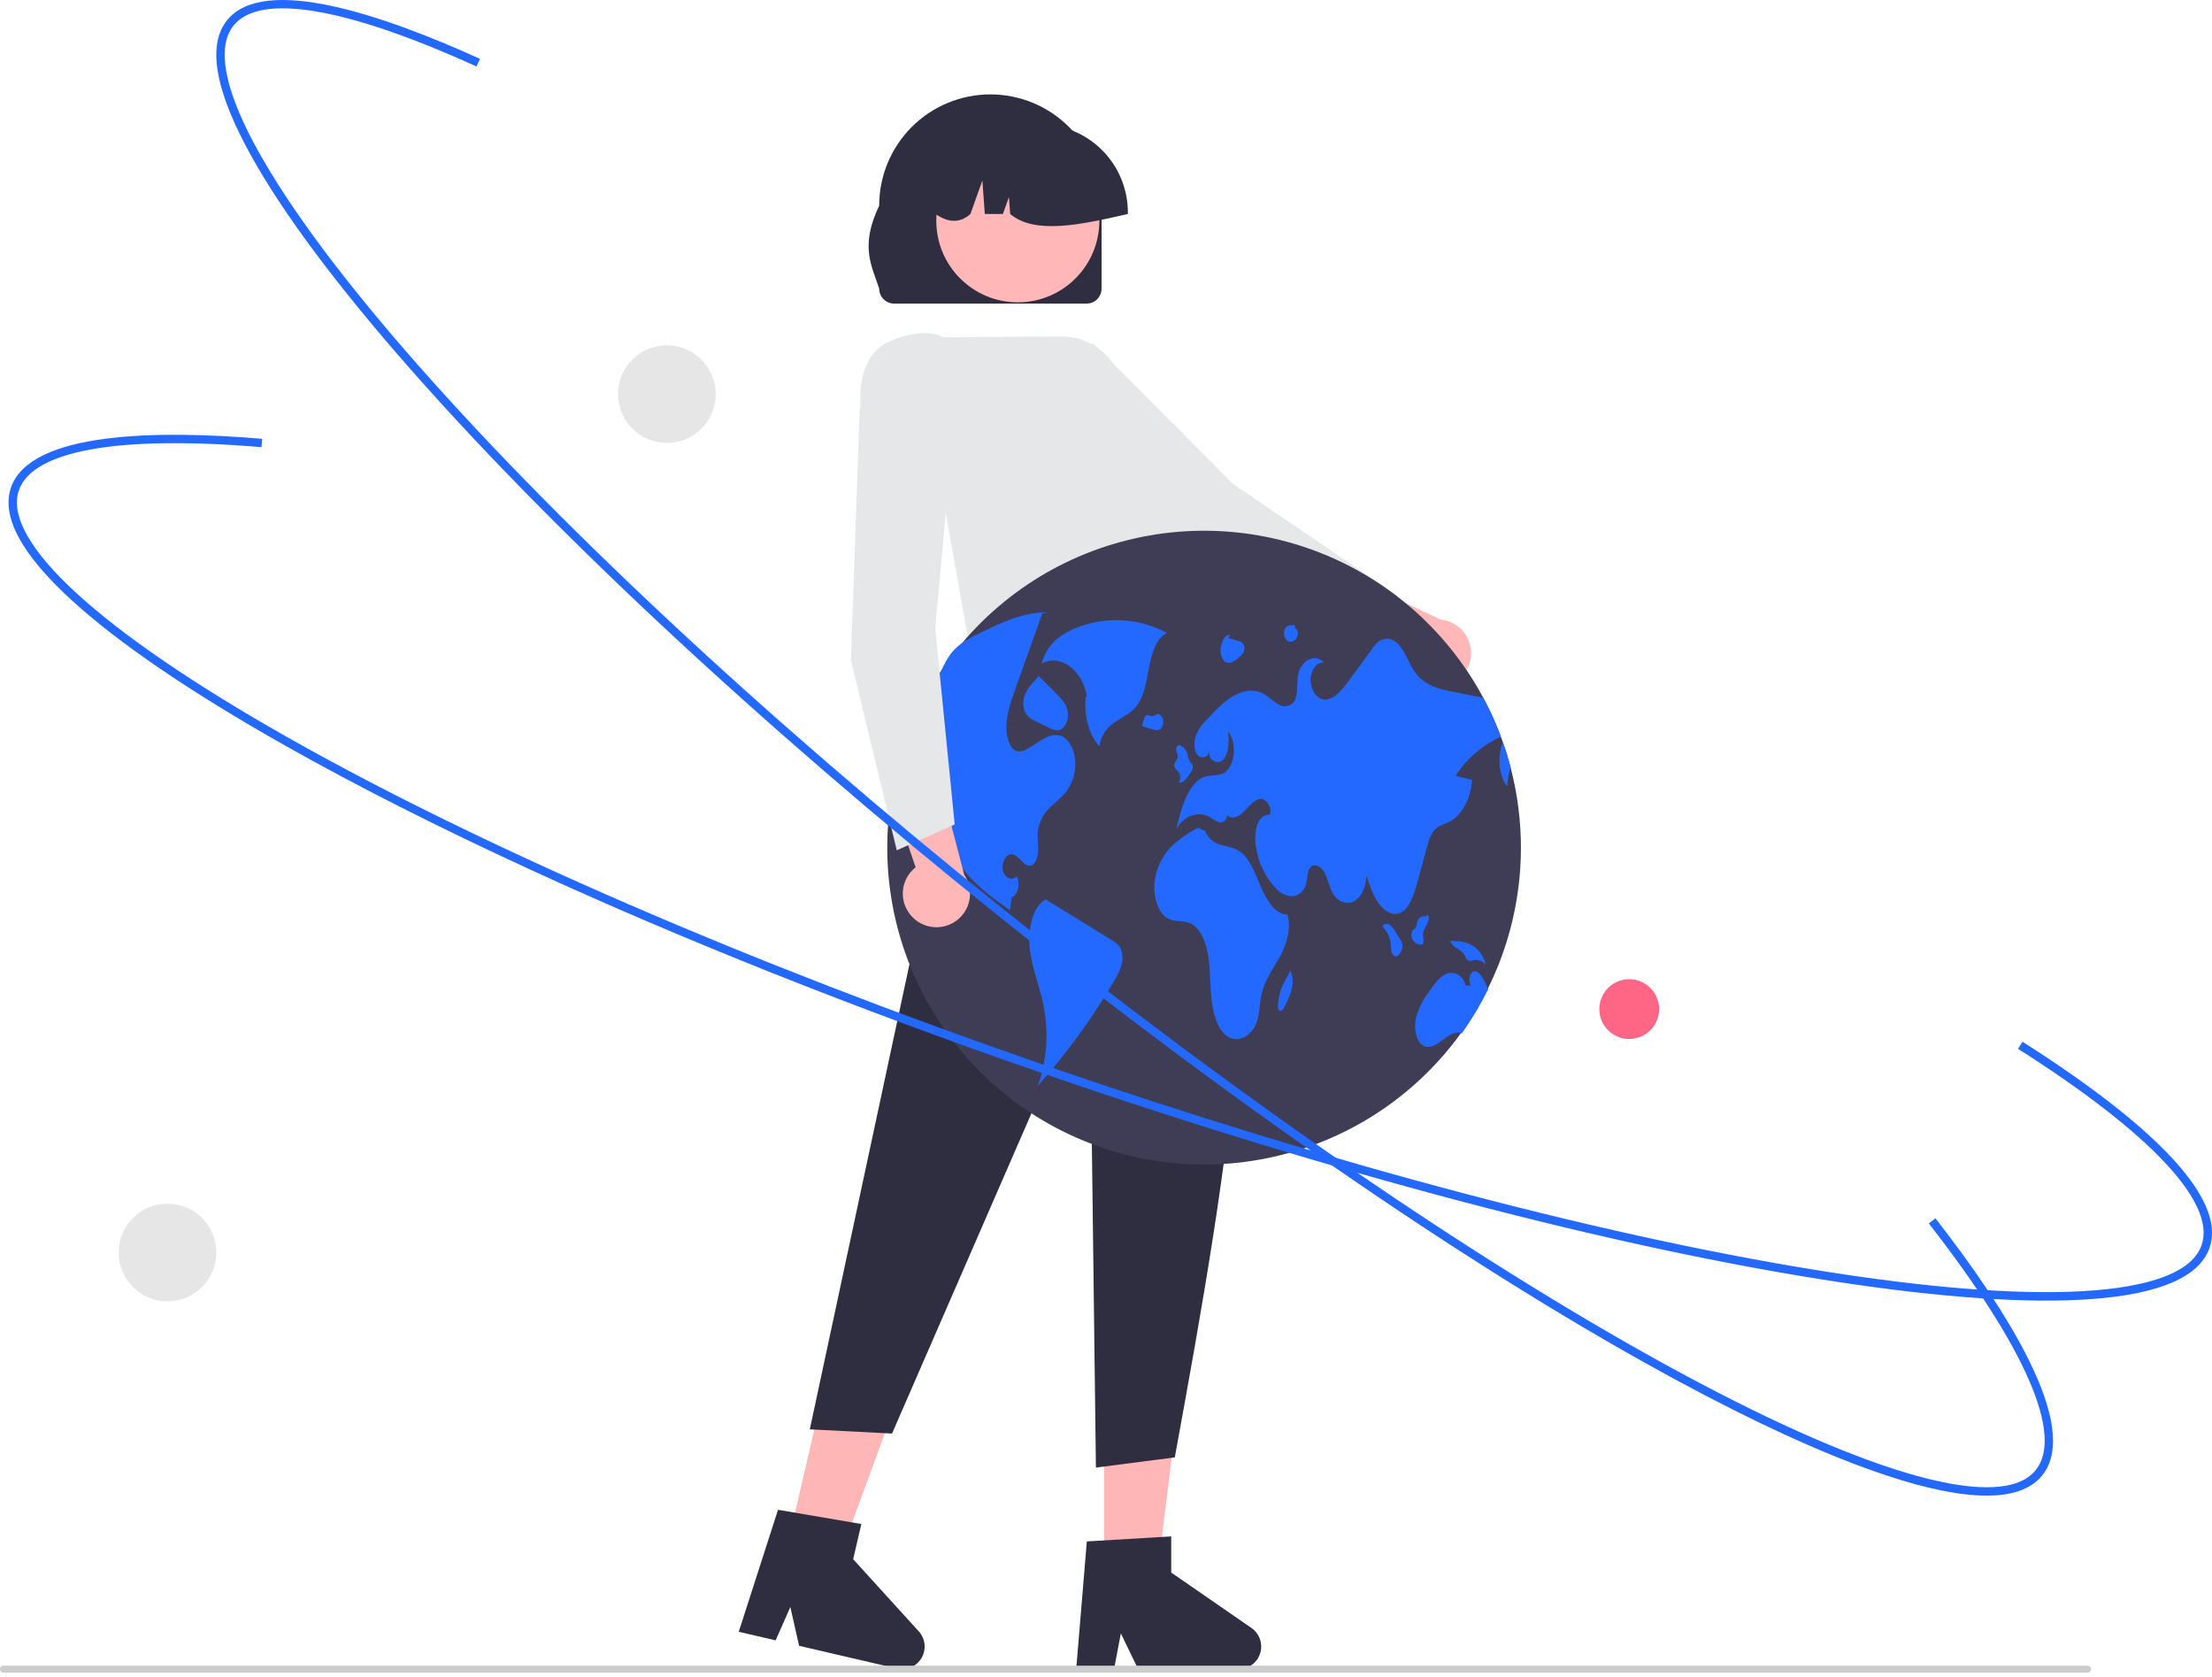 <svg width="434" height="329" viewBox="0 0 434 329" fill="none" xmlns="http://www.w3.org/2000/svg">
<path d="M282.944 134.642C281.995 134.778 281.029 134.706 280.112 134.429C279.194 134.152 278.349 133.677 277.635 133.038C276.921 132.399 276.356 131.612 275.98 130.731C275.603 129.85 275.424 128.897 275.455 127.94L253.715 119.585L263.558 112.544L282.694 121.557C284.299 121.716 285.791 122.459 286.885 123.645C287.979 124.83 288.601 126.376 288.632 127.989C288.662 129.602 288.1 131.17 287.052 132.396C286.003 133.623 284.541 134.422 282.943 134.642L282.944 134.642Z" fill="#FFB7B7"/>
<path d="M270.522 128.649L273.916 116.675L273.749 116.561L241.953 94.962L214.468 67.384L198.457 73.781L199.508 78.848L199.577 78.91L236.12 111.642L236.154 111.658L270.522 128.649Z" fill="#E6E7E8"/>
<path d="M237.95 155.998L188.742 149.1L193.073 118.906H229.301L237.95 155.998Z" fill="#FFB6B6"/>
<path d="M154.336 303.851L164.43 306.197L178.281 268.379L163.384 264.917L154.336 303.851Z" fill="#FFB6B6"/>
<path d="M144.945 320.102L152.184 321.784L155.064 315.25L156.785 322.854L175.985 327.315C176.905 327.529 177.869 327.443 178.738 327.07C179.606 326.697 180.332 326.056 180.81 325.241C181.288 324.426 181.493 323.48 181.395 322.54C181.297 321.6 180.901 320.717 180.265 320.018L167.394 305.866L169 298.957L152.65 296.172L144.945 320.102Z" fill="#2F2E41"/>
<path d="M216.621 309.476H226.984L231.916 269.504H216.621V309.476Z" fill="#FFB6B6"/>
<path d="M211.152 327.431H218.584L219.911 320.414L223.308 327.431H243.019C243.964 327.431 244.884 327.129 245.645 326.569C246.406 326.009 246.968 325.221 247.249 324.319C247.53 323.417 247.516 322.448 247.208 321.555C246.9 320.662 246.314 319.891 245.536 319.354L229.796 308.483V301.39L213.24 302.378L211.152 327.431Z" fill="#2F2E41"/>
<path d="M188.119 143.976L236.242 140.148C250.443 173.321 241.413 226.277 230.5 285.89L215.022 287.891L213.821 192.1L175.019 281.214L158.887 280.39L188.119 143.976Z" fill="#2F2E41"/>
<path d="M216.129 56.624V40.343C216.131 37.478 215.568 34.64 214.472 31.991C213.376 29.343 211.769 26.937 209.744 24.91C207.718 22.883 205.312 21.275 202.665 20.178C200.017 19.081 197.179 18.517 194.313 18.517C191.448 18.517 188.61 19.081 185.962 20.178C183.315 21.275 180.909 22.883 178.883 24.91C176.857 26.937 175.251 29.343 174.155 31.991C173.059 34.64 172.496 37.478 172.498 40.343C168.652 48.356 171.058 52.165 172.498 56.624C172.499 57.401 172.808 58.145 173.357 58.694C173.906 59.243 174.65 59.552 175.427 59.553H213.199C213.975 59.553 214.72 59.244 215.27 58.695C215.819 58.145 216.128 57.401 216.129 56.624Z" fill="#2F2E41"/>
<path d="M199.698 59.308C208.532 59.308 215.693 52.147 215.693 43.313C215.693 34.48 208.532 27.318 199.698 27.318C190.864 27.318 183.703 34.48 183.703 43.313C183.703 52.147 190.864 59.308 199.698 59.308Z" fill="#FFB7B7"/>
<path d="M221.29 41.646C221.285 37.071 219.465 32.684 216.23 29.449C212.995 26.214 208.608 24.394 204.033 24.389H200.777C196.201 24.394 191.815 26.214 188.58 29.449C185.344 32.684 183.525 37.071 183.52 41.646V41.972C185.958 43.639 188.273 43.883 190.401 41.972L192.748 35.4L193.217 41.972H196.774L197.96 38.656L198.197 41.972C203.001 46.063 212.086 44.102 221.29 41.972L221.29 41.646Z" fill="#2F2E41"/>
<path d="M190.374 127.731L231.098 126.181L233.375 99.539C235.13 94.663 235.159 90.473 233.459 87.094C231.997 84.317 229.541 82.195 226.582 81.15L217.671 70.387C216.524 69.004 215.085 67.893 213.457 67.133C211.829 66.374 210.052 65.986 208.255 65.998L185.101 66.156C184.543 65.821 181.158 64.1 174.481 66.993C167.24 70.131 168.921 81.035 168.939 81.144L168.956 81.247L169.036 81.317L184.436 94.289L190.374 127.731Z" fill="#E6E7E8"/>
<path d="M0.683 328.115H409.585C409.767 328.115 409.94 328.043 410.069 327.914C410.197 327.786 410.269 327.613 410.269 327.431C410.269 327.25 410.197 327.076 410.069 326.948C409.94 326.82 409.767 326.748 409.585 326.748H0.683C0.502 326.748 0.328 326.82 0.2 326.948C0.072 327.076 0 327.25 0 327.431C0 327.613 0.072 327.786 0.2 327.914C0.328 328.043 0.502 328.115 0.683 328.115Z" fill="#CCCCCC"/>
<path d="M298.411 166.4C298.38 181.92 292.545 196.868 282.052 208.304C271.56 219.741 257.168 226.838 241.708 228.202C226.247 229.565 210.836 225.096 198.504 215.673C186.171 206.249 177.81 192.554 175.063 177.278C172.317 162.003 175.384 146.252 183.662 133.123C191.939 119.994 204.829 110.437 219.796 106.33C234.763 102.222 250.725 103.862 264.544 110.928C278.364 117.993 289.04 129.972 294.475 144.51C294.611 144.875 294.743 145.24 294.871 145.608V145.612C295.445 147.232 295.95 148.882 296.387 150.563C297.735 155.734 298.415 161.056 298.411 166.4Z" fill="#3F3D56"/>
<path d="M228.98 124.176C226.167 122.655 223.045 121.797 219.85 121.666C216.655 121.535 213.473 122.136 210.546 123.422C207.968 124.544 205.254 126.556 204.395 130.19C207.872 128.137 212.374 131.38 213.268 136.582L213.06 136.639C212.587 140.242 213.642 144.165 215.685 146.399C215.837 145.391 216.211 144.429 216.781 143.584C217.351 142.739 218.102 142.031 218.979 141.512C220.48 140.526 222.141 139.809 223.286 138.113C224.644 136.103 224.989 133.165 225.529 130.484C226.068 127.804 227.091 124.923 228.98 124.176Z" fill="#2368FF"/>
<path d="M209.516 154.836C208.553 156.283 207.267 157.19 206.112 158.32C204.78 159.532 203.906 161.166 203.637 162.948C203.491 164.206 203.717 165.486 203.686 166.758C203.654 168.031 203.23 169.463 202.364 169.78C200.998 170.273 199.955 167.735 198.55 167.558C197.434 167.419 196.429 169.175 196.753 170.698C197.076 172.22 198.595 172.895 199.468 171.901C200.257 173.225 199.701 175.628 198.515 176.034C198.39 176.869 198.265 177.7 198.143 178.534C195.146 176.438 192.118 174.307 189.57 171.236C186.735 167.851 184.977 163.696 184.521 159.304C184.191 155.775 184.681 151.738 183.061 149.023C181.764 146.85 179.539 146.37 177.536 146.506C177.171 146.53 176.803 146.572 176.438 146.617C177.619 143.07 179.119 139.637 180.919 136.36C181.327 136.185 181.705 135.95 182.042 135.661C183.906 134.079 184.733 130.877 186.246 128.662C186.343 128.52 186.444 128.381 186.548 128.245C188.095 126.225 190.168 125.186 192.17 124.219C196.603 122.067 201.165 119.887 205.845 120.186L204.513 120.314C202.959 124.667 201.404 129.021 199.847 133.374C199.611 134.041 199.372 134.71 199.131 135.38C198.248 137.855 197.337 140.491 197.472 143.262C197.552 144.903 198.123 146.655 199.207 147.218C200.219 147.74 201.325 147.1 202.302 146.467C202.715 146.203 203.126 145.939 203.539 145.671C205.024 144.715 206.669 143.735 208.237 144.374C209.673 144.958 210.733 146.909 210.935 149.012C211.12 151.057 210.621 153.105 209.516 154.836Z" fill="#2368FF"/>
<path d="M218.344 184.556C214.008 181.886 209.672 179.217 205.336 176.547L205.41 176.357C202.714 177.384 201.595 182.176 202.04 186.095C202.486 190.014 203.997 193.518 204.76 197.336C205.789 202.562 205.401 207.967 203.635 212.992C209.337 206.595 214.382 199.642 218.697 192.237C219.299 191.304 219.759 190.286 220.059 189.216C220.377 188.077 220.264 186.86 219.741 185.798C219.386 185.275 218.906 184.848 218.344 184.556Z" fill="#2368FF"/>
<path d="M201.233 135.986C200.724 137.079 200.646 138.324 201.014 139.473C201.442 140.398 202.218 141.117 203.173 141.472L205.569 142.66C206.366 143.055 207.225 143.454 208.037 143.129C209.017 142.737 209.697 141.201 209.521 139.774C209.334 138.257 208.377 137.212 207.493 136.323C206.254 135.079 205.016 133.835 203.778 132.591L203.08 133.446C202.325 134.182 201.701 135.041 201.233 135.986Z" fill="#2368FF"/>
<path d="M285.571 152.212C286.649 152.466 287.726 152.72 288.804 152.973C288.616 156.614 286.812 159.983 284.392 161.203C283.384 161.711 282.261 161.898 281.426 162.848C280.672 163.71 280.289 165.052 279.938 166.335C279.323 168.574 278.707 170.813 278.092 173.052C277.431 175.465 276.583 178.146 274.865 179.015C273.391 179.762 271.705 178.848 270.572 177.315C269.438 175.782 268.746 173.72 268.075 171.71C268.117 173.901 267.098 176.049 265.655 176.811C264.209 177.572 262.45 176.884 261.483 175.184C260.788 173.963 260.499 172.353 259.818 171.116C259.136 169.878 257.707 169.169 256.963 170.33C256.473 171.102 256.535 172.284 256.292 173.264C256.17 173.915 255.847 174.512 255.37 174.971C254.893 175.43 254.284 175.729 253.629 175.827C253.026 175.813 252.433 175.677 251.885 175.426C251.337 175.176 250.845 174.816 250.441 174.37C248.311 172.192 246.925 169.397 246.48 166.384C246.179 164.939 246.217 163.444 246.592 162.017C247.019 160.664 248.052 159.621 249.078 159.878C249.752 158.453 248.421 156.562 247.221 156.728C246.018 156.895 245.076 158.185 244.088 159.176C243.105 160.167 241.728 160.887 240.737 159.903C240.759 160.263 240.637 160.617 240.398 160.887C240.16 161.157 239.823 161.321 239.463 161.343C239.428 161.346 239.392 161.346 239.356 161.346C238.698 161.157 238.085 160.832 237.559 160.393C235.289 158.978 232.406 159.917 230.793 162.594C231.801 158.303 233.279 153.38 236.377 152.372C237.642 151.958 239.023 152.299 240.219 151.583C242.336 150.314 242.764 145.519 240.935 143.541C241.168 145.411 241.123 147.595 240.135 148.874C239.148 150.154 237.076 149.319 237.201 147.428C237.173 147.694 237.061 147.944 236.882 148.143C236.703 148.342 236.466 148.479 236.204 148.534C235.942 148.59 235.67 148.561 235.425 148.452C235.181 148.343 234.977 148.16 234.844 147.929C234.186 146.927 234.242 145.29 234.708 144.094C235.188 143.01 235.877 142.032 236.735 141.215C238.386 139.445 240.062 137.654 241.975 136.542C243.89 135.429 246.102 135.054 248.021 136.159C249.033 136.744 249.923 137.717 250.955 138.232C251.198 138.382 251.468 138.483 251.75 138.53C252.032 138.576 252.32 138.566 252.598 138.501C252.876 138.436 253.138 138.317 253.37 138.15C253.602 137.984 253.799 137.773 253.95 137.53C253.961 137.512 253.973 137.493 253.984 137.474C254.752 136.125 254.39 134.122 254.676 132.436C255.187 129.456 258.166 128.062 259.818 130.03C258.584 129.713 257.307 131.174 257.154 132.943C256.998 134.713 257.892 136.5 259.088 137.036C261.097 137.926 263.065 135.687 264.585 133.614C266.17 131.445 267.758 129.276 269.348 127.109C269.602 126.74 269.887 126.394 270.2 126.073C270.698 125.588 271.361 125.31 272.057 125.295C272.752 125.281 273.427 125.532 273.944 125.997C275.55 127.307 276.305 129.995 277.623 131.845C279.535 134.532 282.396 135.186 285.06 135.707C287.045 136.093 289.031 136.482 291.019 136.872C292.344 139.337 293.5 141.889 294.478 144.511C290.834 146.173 287.742 148.846 285.571 152.212Z" fill="#2368FF"/>
<path d="M296.388 150.563C295.981 151.764 295.758 153.02 295.728 154.287C294.024 152.208 293.753 148.31 294.872 145.612C295.446 147.233 295.951 148.883 296.388 150.563Z" fill="#2368FF"/>
<path d="M291.988 194.045C290.498 197.069 288.766 199.968 286.807 202.712C285.556 202.177 284.21 203.133 283.039 204.03C281.815 204.969 280.344 205.883 279.089 205.028C277.806 204.152 277.392 201.701 277.799 199.757C278.266 197.964 279.084 196.282 280.205 194.806C281.248 193.248 282.364 191.632 283.814 191.027C285.267 190.422 287.134 191.277 287.558 193.342L288.588 193.308C288.01 192.515 288.313 190.874 289.088 190.585C289.982 190.248 290.757 191.475 291.286 192.56C291.522 193.05 291.762 193.544 291.988 194.045Z" fill="#2368FF"/>
<path d="M252.57 179.359C250.358 179.498 248.606 176.775 247.441 174.096C246.277 171.417 245.214 168.353 243.218 166.99C242.078 166.21 240.778 166.103 239.541 165.726C238.839 165.549 238.19 165.207 237.647 164.729C237.104 164.25 236.682 163.65 236.418 162.976L235.014 162.409C233.051 163.39 231.254 164.672 229.687 166.208C227.896 168.11 226.78 170.549 226.512 173.148C226.244 175.957 227.234 179.089 229.083 180.144C230.545 180.978 232.246 180.452 233.727 181.215C235.576 182.169 236.674 184.939 237.09 187.674C237.505 190.409 237.4 193.251 237.697 196.017C237.995 198.784 238.814 201.662 240.51 203.079C242.633 204.853 245.747 203.379 246.7 200.15C247.167 198.566 247.151 196.779 247.5 195.135C248.115 192.239 249.776 190.091 251.092 187.716C252.409 185.341 253.446 182.115 252.57 179.359Z" fill="#2368FF"/>
<path d="M230.713 150.908C230.919 151.097 231.111 151.302 231.289 151.519C231.472 151.835 231.566 152.196 231.559 152.561C231.553 152.927 231.447 153.284 231.253 153.594C231.52 153.579 231.78 153.508 232.018 153.387C232.256 153.267 232.466 153.098 232.636 152.891C233.039 152.431 233.394 151.931 233.695 151.398C233.837 151.216 233.938 151.005 233.992 150.781C234.046 150.556 234.051 150.323 234.008 150.096C233.903 149.798 233.656 149.671 233.483 149.446C233.243 149.008 233.079 148.532 232.998 148.038C232.902 147.576 232.679 147.149 232.354 146.807C232.029 146.464 231.615 146.219 231.158 146.099L231.269 146.12C231.08 146.232 230.931 146.4 230.843 146.601C230.754 146.802 230.731 147.025 230.776 147.24C230.843 147.674 231.122 148.034 231.094 148.477C231.054 149.113 230.418 149.411 230.379 150.048C230.373 150.367 230.493 150.676 230.713 150.908Z" fill="#2368FF"/>
<path d="M226.922 140.095L226.932 140.093C227 140.031 227.063 139.964 227.121 139.892L226.922 140.095Z" fill="#2368FF"/>
<path d="M227.587 143.081C227.853 142.848 228.049 142.546 228.155 142.209C228.261 141.872 228.272 141.512 228.188 141.169C228.027 140.445 227.458 139.959 226.934 140.092C226.781 140.247 226.592 140.36 226.385 140.421C226.177 140.482 225.957 140.49 225.745 140.442C225.421 140.359 225.065 140.144 224.783 140.388C224.622 140.571 224.51 140.791 224.456 141.028C224.352 141.347 224.248 141.667 224.143 141.987C224.094 142.101 224.081 142.228 224.106 142.35C224.126 142.399 224.159 142.442 224.2 142.475C224.241 142.508 224.29 142.529 224.343 142.538C224.967 142.722 225.592 142.906 226.217 143.09C226.432 143.189 226.666 143.24 226.903 143.238C227.14 143.237 227.373 143.183 227.587 143.081Z" fill="#2368FF"/>
<path d="M274.745 184.316C274.456 183.844 274.167 183.371 273.878 182.898C273.595 182.35 273.207 181.864 272.737 181.465C272.635 181.379 272.517 181.315 272.391 181.275C272.264 181.235 272.131 181.221 271.998 181.232C271.866 181.244 271.737 181.282 271.62 181.343C271.502 181.405 271.397 181.489 271.312 181.59L271.297 181.609L271.332 181.879C272.105 182.708 272.632 183.736 272.854 184.848C272.919 185.331 272.897 185.831 272.954 186.316C272.96 186.541 273.011 186.763 273.103 186.968C273.194 187.174 273.326 187.359 273.489 187.514C273.944 187.818 274.478 187.37 274.802 186.823C275.091 186.374 275.221 185.841 275.17 185.31C275.098 184.953 274.953 184.615 274.745 184.316Z" fill="#2368FF"/>
<path d="M279.276 184.931C279.331 184.488 279.295 184.039 279.17 183.611C279.149 183.032 279.303 182.459 279.611 181.968C279.917 181.505 280.149 180.997 280.298 180.462C280.361 180.218 280.349 179.961 280.265 179.724C280.169 179.51 279.938 179.412 279.805 179.582L280.089 179.765C279.705 179.696 279.311 179.715 278.936 179.821C278.722 179.903 278.531 180.035 278.378 180.206C278.226 180.378 278.118 180.584 278.062 180.806C278.015 181.153 277.938 181.495 277.833 181.828C277.663 182.177 277.335 182.293 277.129 182.598C276.988 182.87 276.917 183.171 276.922 183.477C276.927 183.782 277.008 184.082 277.158 184.348C277.417 184.783 277.828 185.107 278.313 185.256C278.66 185.381 279.117 185.387 279.276 184.931Z" fill="#2368FF"/>
<path d="M287.343 187.366C287.468 187.692 287.636 188.001 287.843 188.283C288.229 188.672 288.754 188.433 289.222 188.338C289.647 188.271 290.083 188.32 290.482 188.481C290.882 188.641 291.23 188.906 291.491 189.249C291.31 188.342 290.913 187.493 290.335 186.772C289.757 186.051 289.014 185.479 288.169 185.104C287.072 184.724 285.915 184.543 284.753 184.57L284.555 184.621C285.06 186.092 286.648 186.06 287.343 187.366Z" fill="#2368FF"/>
<path d="M253.176 190.376L253.179 190.382L253.237 190.271L253.176 190.376Z" fill="#2368FF"/>
<path d="M251.952 192.744C251.685 193.229 251.455 193.733 251.265 194.252C251.014 195.094 250.847 195.958 250.768 196.833C250.706 197.331 250.686 197.966 250.998 198.208C251.087 198.267 251.195 198.292 251.302 198.278C251.408 198.263 251.506 198.211 251.576 198.13C251.749 197.946 251.891 197.736 251.995 197.507C252.608 196.452 253.083 195.323 253.41 194.148C253.752 192.902 253.67 191.577 253.179 190.382C252.77 191.169 252.361 191.957 251.952 192.744Z" fill="#2368FF"/>
<path d="M240.146 129.634C240.34 129.824 240.586 129.953 240.853 130.005C241.119 130.057 241.396 130.03 241.647 129.927C242.168 129.699 242.646 129.383 243.06 128.993C243.403 128.74 243.694 128.423 243.917 128.059C244.039 127.842 244.118 127.603 244.148 127.355C244.178 127.107 244.159 126.856 244.092 126.616C243.996 126.385 243.843 126.183 243.648 126.029C243.452 125.874 243.22 125.772 242.974 125.732C242.281 125.526 241.587 125.32 240.894 125.115L241.396 124.663C240.88 124.386 240.309 124.9 239.986 125.536C239.779 125.952 239.635 126.396 239.558 126.853C239.449 127.332 239.444 127.828 239.546 128.308C239.647 128.788 239.852 129.241 240.146 129.634Z" fill="#2368FF"/>
<path d="M252.388 125.524C252.583 125.739 252.853 125.872 253.143 125.896C253.433 125.919 253.721 125.832 253.949 125.651C254.145 125.503 254.308 125.317 254.427 125.102C254.546 124.888 254.618 124.651 254.64 124.407C254.689 123.861 254.419 123.255 254.034 123.208L254.122 122.697C253.38 122.563 252.467 122.537 252.069 123.438C251.935 123.783 251.894 124.157 251.95 124.523C252.006 124.889 252.157 125.234 252.388 125.524Z" fill="#2368FF"/>
<path d="M179.304 180.176C178.591 179.536 178.028 178.747 177.653 177.866C177.278 176.984 177.1 176.031 177.133 175.074C177.166 174.117 177.409 173.178 177.843 172.324C178.278 171.471 178.894 170.723 179.649 170.133L172.129 148.091L183.846 151.134L189.185 171.598C190.093 172.933 190.479 174.554 190.27 176.154C190.062 177.754 189.274 179.222 188.055 180.28C186.837 181.337 185.272 181.911 183.659 181.892C182.045 181.873 180.495 181.263 179.301 180.177L179.304 180.176Z" fill="#FFB7B7"/>
<path d="M175.945 166.799L187.313 161.733L183.494 123.282L187.051 84.509L171.873 76.317L168.657 80.372V80.464L166.953 129.494L166.962 129.531L175.945 166.799Z" fill="#E6E7E8"/>
<path d="M350.095 281.382C343.667 278.426 336.734 274.943 329.295 270.934C290.82 250.192 243.508 217.835 196.074 179.824C148.639 141.812 106.75 102.687 78.123 69.657C64.177 53.567 54.132 39.787 48.267 28.701C42.057 16.963 40.805 8.646 44.544 3.979C51.829 -5.111 75.554 3.077 94.174 11.547L93.493 13.043C67.923 1.411 50.995 -1.442 45.827 5.007C39.244 13.222 51.468 36.393 79.365 68.581C107.929 101.538 149.742 140.59 197.101 178.541C244.461 216.492 291.685 248.791 330.075 269.487C367.566 289.699 392.846 296.581 399.428 288.366C404.894 281.546 397.439 264.368 378.437 239.997L379.733 238.986C393.54 256.695 408.387 279.815 400.711 289.394C396.972 294.061 388.581 294.651 375.773 291.147C368.472 289.15 359.879 285.881 350.095 281.382Z" fill="#2368FF"/>
<path d="M103.954 170.548C86.233 162.399 70.037 154.215 55.853 146.205C37.312 135.736 23.221 126.131 13.972 117.661C4.179 108.692 0.205 101.278 2.159 95.627C5.966 84.617 31.063 84.358 51.446 86.079L51.308 87.718C23.316 85.354 6.414 88.353 3.713 96.165C0.273 106.113 19.572 123.83 56.661 144.773C94.638 166.218 147.141 188.951 204.498 208.783C261.855 228.617 317.186 243.171 360.299 249.765C402.403 256.205 428.524 254.193 431.964 244.245C434.82 235.985 422.026 222.311 395.941 205.741L396.822 204.353C415.776 216.393 437.529 233.181 433.517 244.782C431.563 250.434 423.858 253.808 410.617 254.813C398.111 255.761 381.098 254.61 360.05 251.39C316.842 244.781 261.409 230.201 203.961 210.337C167.923 197.876 133.784 184.265 103.954 170.548Z" fill="#2368FF"/>
<path d="M130.841 86.892C136.132 86.892 140.42 82.603 140.42 77.313C140.42 72.022 136.132 67.733 130.841 67.733C125.551 67.733 121.262 72.022 121.262 77.313C121.262 82.603 125.551 86.892 130.841 86.892Z" fill="#E6E6E6"/>
<path d="M319.657 203.813C322.896 203.813 325.521 201.188 325.521 197.949C325.521 194.71 322.896 192.085 319.657 192.085C316.418 192.085 313.793 194.71 313.793 197.949C313.793 201.188 316.418 203.813 319.657 203.813Z" fill="#FF6584"/>
<path d="M32.864 255.288C38.155 255.288 42.444 250.999 42.444 245.708C42.444 240.418 38.155 236.129 32.864 236.129C27.574 236.129 23.285 240.418 23.285 245.708C23.285 250.999 27.574 255.288 32.864 255.288Z" fill="#E6E6E6"/>
</svg>
